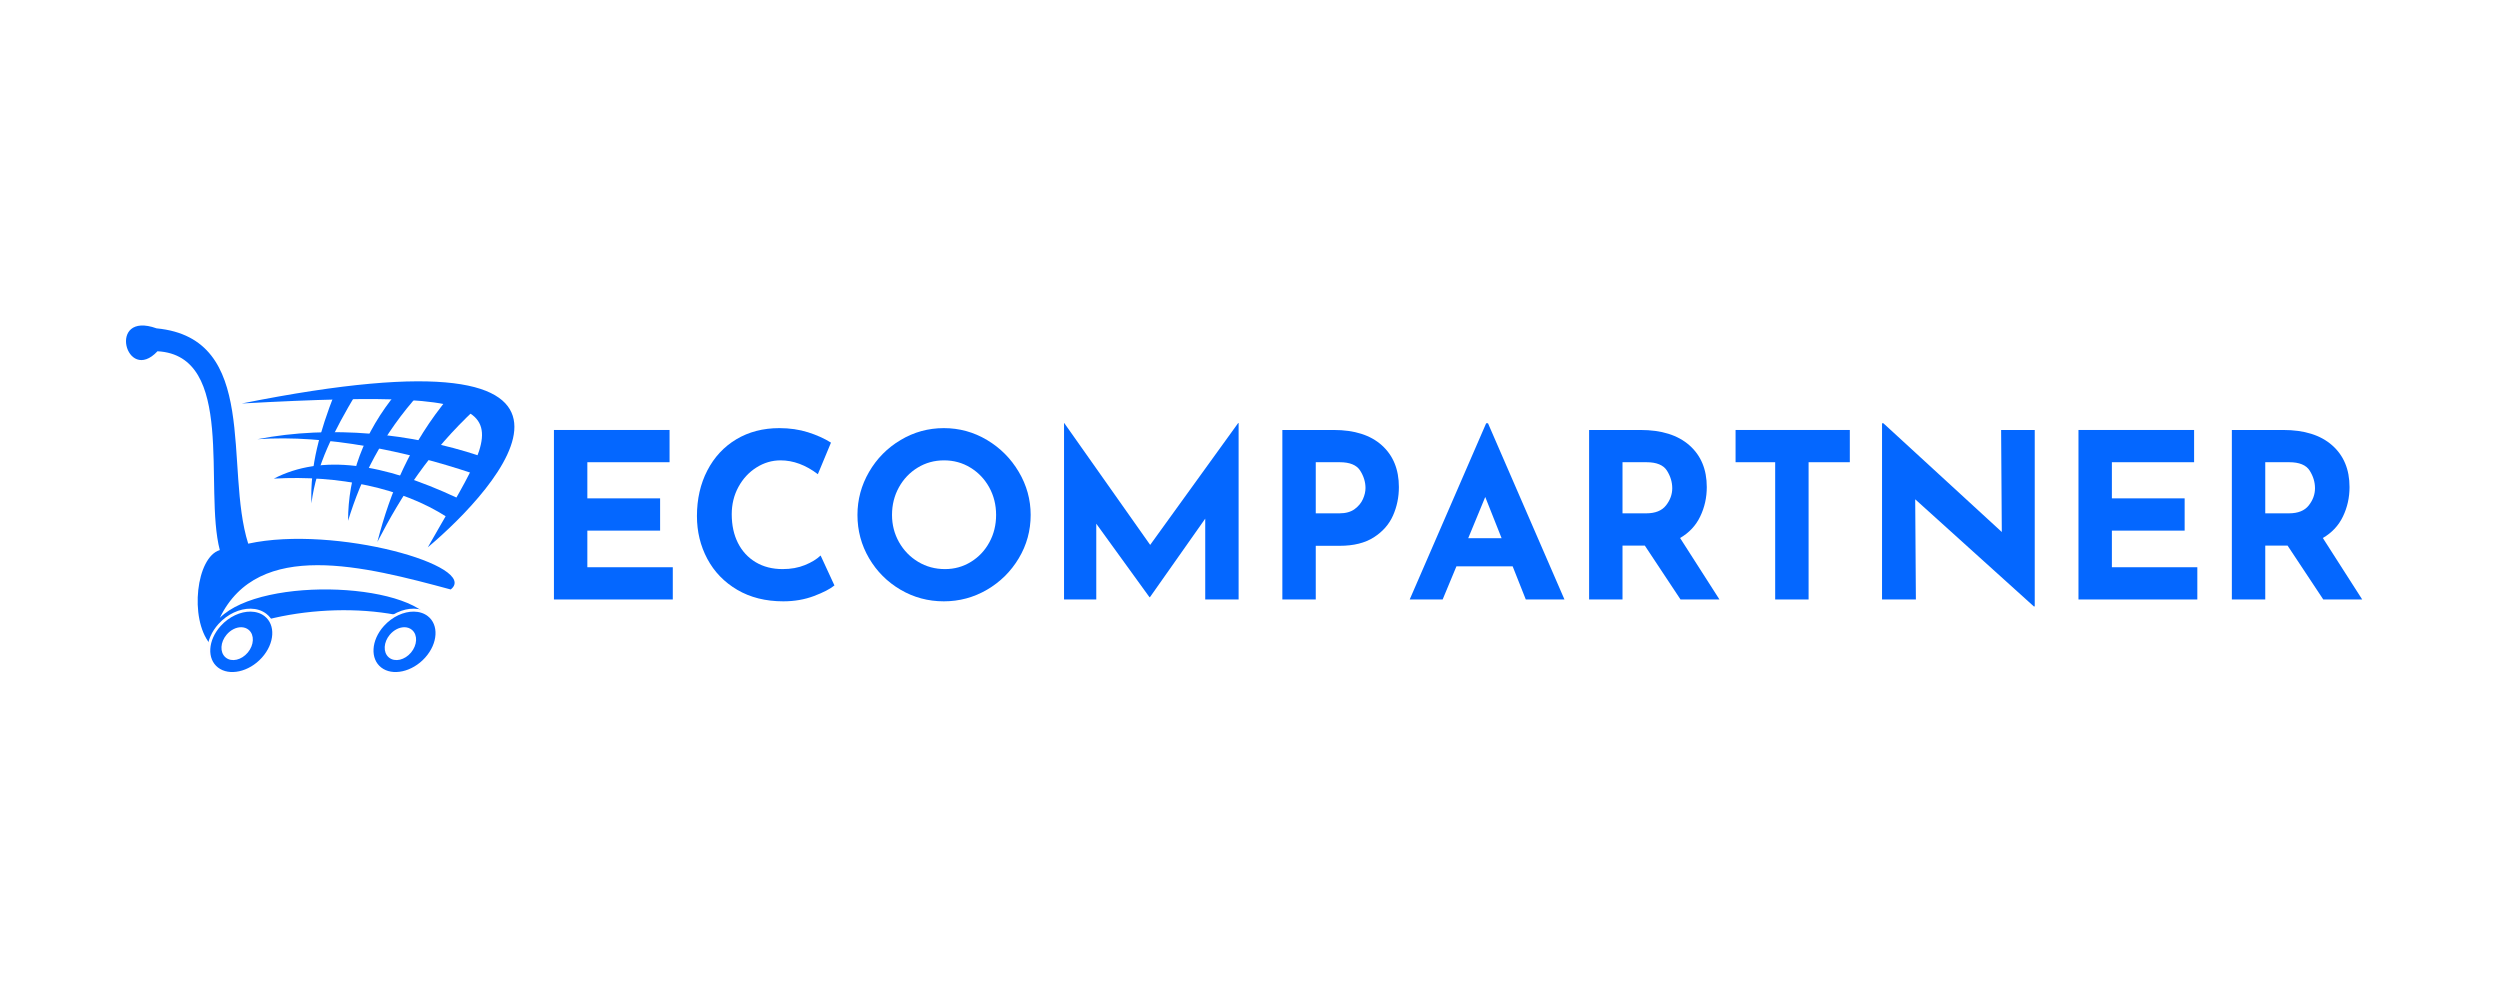 <svg xmlns="http://www.w3.org/2000/svg" xmlns:xlink="http://www.w3.org/1999/xlink" width="2000" zoomAndPan="magnify" viewBox="0 0 1500 600" height="800" preserveAspectRatio="xMidYMid meet" version="1.0"><defs><g/></defs><rect x="-150" width="1800" fill="#ffffff" y="-60" height="720" fill-opacity="1"/><rect x="-150" width="1800" fill="#ffffff" y="-60" height="720" fill-opacity="1"/><rect x="-150" width="1800" fill="#ffffff" y="-60" height="720" fill-opacity="1"/><rect x="-150" width="1800" fill="#ffffff" y="-60" height="720" fill-opacity="1"/><g fill="#0467ff" fill-opacity="1"><g transform="translate(319.235, 359.688)"><g><path d="M 82.5 -101.703 L 82.5 -82.359 L 33.172 -82.359 L 33.172 -60.672 L 76.828 -60.672 L 76.828 -41.312 L 33.172 -41.312 L 33.172 -19.344 L 84.438 -19.344 L 84.438 0 L 13.125 0 L 13.125 -101.703 Z M 82.5 -101.703 "/></g></g></g><g fill="#0467ff" fill-opacity="1"><g transform="translate(411.26, 359.688)"><g><path d="M 89.406 -8.422 C 86.82 -6.305 82.719 -4.188 77.094 -2.062 C 71.477 0.051 65.359 1.109 58.734 1.109 C 48.141 1.109 38.926 -1.191 31.094 -5.797 C 23.258 -10.41 17.27 -16.609 13.125 -24.391 C 8.977 -32.172 6.906 -40.719 6.906 -50.031 C 6.906 -60.25 8.977 -69.363 13.125 -77.375 C 17.27 -85.395 23.07 -91.641 30.531 -96.109 C 38 -100.578 46.613 -102.812 56.375 -102.812 C 62.551 -102.812 68.266 -101.984 73.516 -100.328 C 78.766 -98.672 83.367 -96.598 87.328 -94.109 L 79.453 -75.172 C 72.18 -80.703 64.723 -83.469 57.078 -83.469 C 51.91 -83.469 47.07 -82.035 42.562 -79.172 C 38.051 -76.316 34.457 -72.426 31.781 -67.5 C 29.113 -62.57 27.781 -57.113 27.781 -51.125 C 27.781 -44.582 29.02 -38.848 31.5 -33.922 C 33.988 -28.992 37.535 -25.145 42.141 -22.375 C 46.754 -19.613 52.145 -18.234 58.312 -18.234 C 63.289 -18.234 67.758 -19.039 71.719 -20.656 C 75.676 -22.27 78.805 -24.18 81.109 -26.391 Z M 89.406 -8.422 "/></g></g></g><g fill="#0467ff" fill-opacity="1"><g transform="translate(507.568, 359.688)"><g><path d="M 6.906 -50.719 C 6.906 -59.926 9.227 -68.535 13.875 -76.547 C 18.531 -84.566 24.844 -90.945 32.812 -95.688 C 40.781 -100.438 49.422 -102.812 58.734 -102.812 C 68.035 -102.812 76.672 -100.438 84.641 -95.688 C 92.609 -90.945 98.961 -84.566 103.703 -76.547 C 108.453 -68.535 110.828 -59.926 110.828 -50.719 C 110.828 -41.32 108.453 -32.66 103.703 -24.734 C 98.961 -16.805 92.609 -10.516 84.641 -5.859 C 76.672 -1.211 68.035 1.109 58.734 1.109 C 49.336 1.109 40.676 -1.211 32.75 -5.859 C 24.82 -10.516 18.531 -16.805 13.875 -24.734 C 9.227 -32.66 6.906 -41.32 6.906 -50.719 Z M 27.641 -50.719 C 27.641 -44.82 29.039 -39.383 31.844 -34.406 C 34.656 -29.438 38.477 -25.5 43.312 -22.594 C 48.156 -19.688 53.523 -18.234 59.422 -18.234 C 65.129 -18.234 70.332 -19.688 75.031 -22.594 C 79.727 -25.5 83.41 -29.414 86.078 -34.344 C 88.754 -39.27 90.094 -44.727 90.094 -50.719 C 90.094 -56.789 88.711 -62.316 85.953 -67.297 C 83.191 -72.273 79.438 -76.211 74.688 -79.109 C 69.945 -82.016 64.676 -83.469 58.875 -83.469 C 53.062 -83.469 47.781 -82.016 43.031 -79.109 C 38.289 -76.211 34.539 -72.273 31.781 -67.297 C 29.02 -62.316 27.641 -56.789 27.641 -50.719 Z M 27.641 -50.719 "/></g></g></g><g fill="#0467ff" fill-opacity="1"><g transform="translate(625.294, 359.688)"><g><path d="M 117.875 -105.844 L 117.875 0 L 97.844 0 L 97.844 -48.5 L 64.672 -1.375 L 64.391 -1.375 L 32.469 -45.469 L 32.469 0 L 13.125 0 L 13.125 -105.844 L 13.266 -105.844 L 64.812 -32.75 L 117.594 -105.844 Z M 117.875 -105.844 "/></g></g></g><g fill="#0467ff" fill-opacity="1"><g transform="translate(756.285, 359.688)"><g><path d="M 43.938 -101.703 C 56.375 -101.703 66 -98.641 72.812 -92.516 C 79.633 -86.391 83.047 -78.031 83.047 -67.438 C 83.047 -61.352 81.867 -55.66 79.516 -50.359 C 77.172 -45.066 73.348 -40.719 68.047 -37.312 C 62.754 -33.906 55.914 -32.203 47.531 -32.203 L 33.172 -32.203 L 33.172 0 L 13.125 0 L 13.125 -101.703 Z M 47.391 -51.688 C 51.172 -51.688 54.211 -52.535 56.516 -54.234 C 58.816 -55.941 60.473 -57.945 61.484 -60.25 C 62.504 -62.551 63.016 -64.758 63.016 -66.875 C 63.016 -70.469 61.953 -73.945 59.828 -77.312 C 57.711 -80.676 53.613 -82.359 47.531 -82.359 L 33.172 -82.359 L 33.172 -51.688 Z M 47.391 -51.688 "/></g></g></g><g fill="#0467ff" fill-opacity="1"><g transform="translate(844.164, 359.688)"><g><path d="M 63.422 -19.906 L 29.703 -19.906 L 21.422 0 L 1.656 0 L 47.531 -105.719 L 48.641 -105.719 L 94.516 0 L 71.312 0 Z M 56.797 -36.766 L 46.984 -61.5 L 36.766 -36.766 Z M 56.797 -36.766 "/></g></g></g><g fill="#0467ff" fill-opacity="1"><g transform="translate(940.335, 359.688)"><g><path d="M 67.984 0 L 46.562 -32.328 L 33.172 -32.328 L 33.172 0 L 13.125 0 L 13.125 -101.703 L 43.938 -101.703 C 56.562 -101.703 66.348 -98.641 73.297 -92.516 C 80.254 -86.391 83.734 -78.031 83.734 -67.438 C 83.734 -61.164 82.422 -55.289 79.797 -49.812 C 77.172 -44.332 73.145 -40.023 67.719 -36.891 L 91.344 0 Z M 33.172 -51.688 L 47.391 -51.688 C 52.828 -51.688 56.789 -53.273 59.281 -56.453 C 61.77 -59.629 63.016 -63.062 63.016 -66.75 C 63.016 -70.426 61.953 -73.945 59.828 -77.312 C 57.711 -80.676 53.613 -82.359 47.531 -82.359 L 33.172 -82.359 Z M 33.172 -51.688 "/></g></g></g><g fill="#0467ff" fill-opacity="1"><g transform="translate(1035.123, 359.688)"><g><path d="M 74.766 -101.703 L 74.766 -82.359 L 50.031 -82.359 L 50.031 0 L 29.984 0 L 29.984 -82.359 L 6.219 -82.359 L 6.219 -101.703 Z M 74.766 -101.703 "/></g></g></g><g fill="#0467ff" fill-opacity="1"><g transform="translate(1116.094, 359.688)"><g><path d="M 104.75 -101.703 L 104.75 4.141 L 104.188 4.141 L 33.031 -60.109 L 33.438 0 L 13.125 0 L 13.125 -105.719 L 13.953 -105.719 L 84.984 -40.484 L 84.578 -101.703 Z M 104.75 -101.703 "/></g></g></g><g fill="#0467ff" fill-opacity="1"><g transform="translate(1233.958, 359.688)"><g><path d="M 82.5 -101.703 L 82.5 -82.359 L 33.172 -82.359 L 33.172 -60.672 L 76.828 -60.672 L 76.828 -41.312 L 33.172 -41.312 L 33.172 -19.344 L 84.438 -19.344 L 84.438 0 L 13.125 0 L 13.125 -101.703 Z M 82.5 -101.703 "/></g></g></g><g fill="#0467ff" fill-opacity="1"><g transform="translate(1325.983, 359.688)"><g><path d="M 67.984 0 L 46.562 -32.328 L 33.172 -32.328 L 33.172 0 L 13.125 0 L 13.125 -101.703 L 43.938 -101.703 C 56.562 -101.703 66.348 -98.641 73.297 -92.516 C 80.254 -86.391 83.734 -78.031 83.734 -67.438 C 83.734 -61.164 82.422 -55.289 79.797 -49.812 C 77.172 -44.332 73.145 -40.023 67.719 -36.891 L 91.344 0 Z M 33.172 -51.688 L 47.391 -51.688 C 52.828 -51.688 56.789 -53.273 59.281 -56.453 C 61.77 -59.629 63.016 -63.062 63.016 -66.75 C 63.016 -70.426 61.953 -73.945 59.828 -77.312 C 57.711 -80.676 53.613 -82.359 47.531 -82.359 L 33.172 -82.359 Z M 33.172 -51.688 "/></g></g></g><path fill="#0467ff" d="M 260.527 375.676 C 223.508 359.73 159.555 364.129 125.836 386.117 C 113.559 370.91 117.773 334.262 131.883 330.047 C 122.172 292.848 141.598 213.32 94.5 210.754 C 75.625 230.91 63.898 186.199 93.949 197.012 C 156.066 202.992 134.41 280.309 148.926 326.199 C 200.969 314.836 288.199 339.758 270.422 353.684 C 218.746 339.758 154.973 323.082 131.883 370.727 C 157.539 345.074 252.465 349.652 260.527 375.672 Z M 260.527 375.676 " fill-opacity="1" fill-rule="nonzero"/><path fill="#0467ff" d="M 256.68 328.398 C 297.91 293.766 390.906 192.832 145.078 242.09 C 325.945 232.195 302.309 247.59 256.68 328.398 Z M 256.68 328.398 " fill-opacity="1" fill-rule="nonzero"/><path fill="#0467ff" d="M 287.465 273.426 C 247.148 260.047 198.586 254.918 154.422 263.531 C 196.023 260.598 244.219 270.859 283.066 283.871 Z M 287.465 273.426 " fill-opacity="1" fill-rule="nonzero"/><path fill="#0467ff" d="M 274.27 298.711 L 268.223 310.258 C 240.918 292.664 203.168 284.969 164.32 287.168 C 193.09 272.324 229.559 277.824 274.273 298.711 Z M 274.27 298.711 " fill-opacity="1" fill-rule="nonzero"/><path fill="#0467ff" d="M 285.266 245.391 L 269.324 238.242 C 246.234 266.098 234.137 295.047 226.441 325.102 C 241.102 296.883 257.41 271.41 285.266 245.391 Z M 285.266 245.391 " fill-opacity="1" fill-rule="nonzero"/><path fill="#0467ff" d="M 252.281 235.496 L 238.535 234.945 C 217.645 260.234 208.848 286.07 208.848 312.457 C 216.727 286.805 229.008 261.148 252.281 235.496 Z M 252.281 235.496 " fill-opacity="1" fill-rule="nonzero"/><path fill="#0467ff" d="M 213.797 236.043 L 200.602 236.594 C 192.172 258.398 185.941 279.105 186.859 302.012 C 189.793 278.922 200.422 258.582 213.797 236.043 Z M 213.797 236.043 " fill-opacity="1" fill-rule="nonzero"/><path stroke-linecap="round" transform="matrix(-0.194, 0, 0, 0.194, 268.223, 266.242)" fill-opacity="1" fill="#0467ff" fill-rule="nonzero" stroke-linejoin="round" d="M 102.336 514.653 C 85.313 514.894 69.437 519.737 56.695 529.626 C 19.676 558.366 23.133 618.882 64.432 664.706 C 105.712 710.529 169.299 724.417 206.338 695.677 C 243.377 666.936 239.9 606.381 198.621 560.557 C 171.51 530.49 134.832 514.19 102.336 514.653 Z M 131.456 572.053 C 145.685 571.832 161.742 579.55 173.62 593.739 C 191.687 615.364 193.235 643.904 177.016 657.47 C 160.798 671.016 132.943 664.484 114.856 642.879 C 96.789 621.253 95.261 592.674 111.48 579.127 C 117.067 574.465 124 572.174 131.456 572.053 Z M 131.456 572.053 " stroke="#fffdff" stroke-width="9.127" stroke-opacity="1" stroke-miterlimit="4"/><path stroke-linecap="round" transform="matrix(-0.194, 0, 0, 0.194, 268.223, 266.242)" fill-opacity="1" fill="#0467ff" fill-rule="nonzero" stroke-linejoin="round" d="M 607.214 514.653 C 590.192 514.894 574.315 519.737 561.594 529.626 C 524.555 558.366 528.011 618.882 569.311 664.706 C 610.59 710.529 674.177 724.417 711.216 695.677 C 748.255 666.936 744.798 606.381 703.499 560.557 C 676.388 530.49 639.711 514.19 607.214 514.653 Z M 636.335 572.053 C 650.563 571.832 666.621 579.55 678.498 593.739 C 696.566 615.364 698.113 643.904 681.895 657.47 C 665.676 671.016 637.822 664.484 619.734 642.879 C 601.667 621.253 600.16 592.674 616.358 579.127 C 621.945 574.465 628.879 572.174 636.335 572.053 Z M 636.335 572.053 " stroke="#fffdff" stroke-width="9.127" stroke-opacity="1" stroke-miterlimit="4"/></svg>